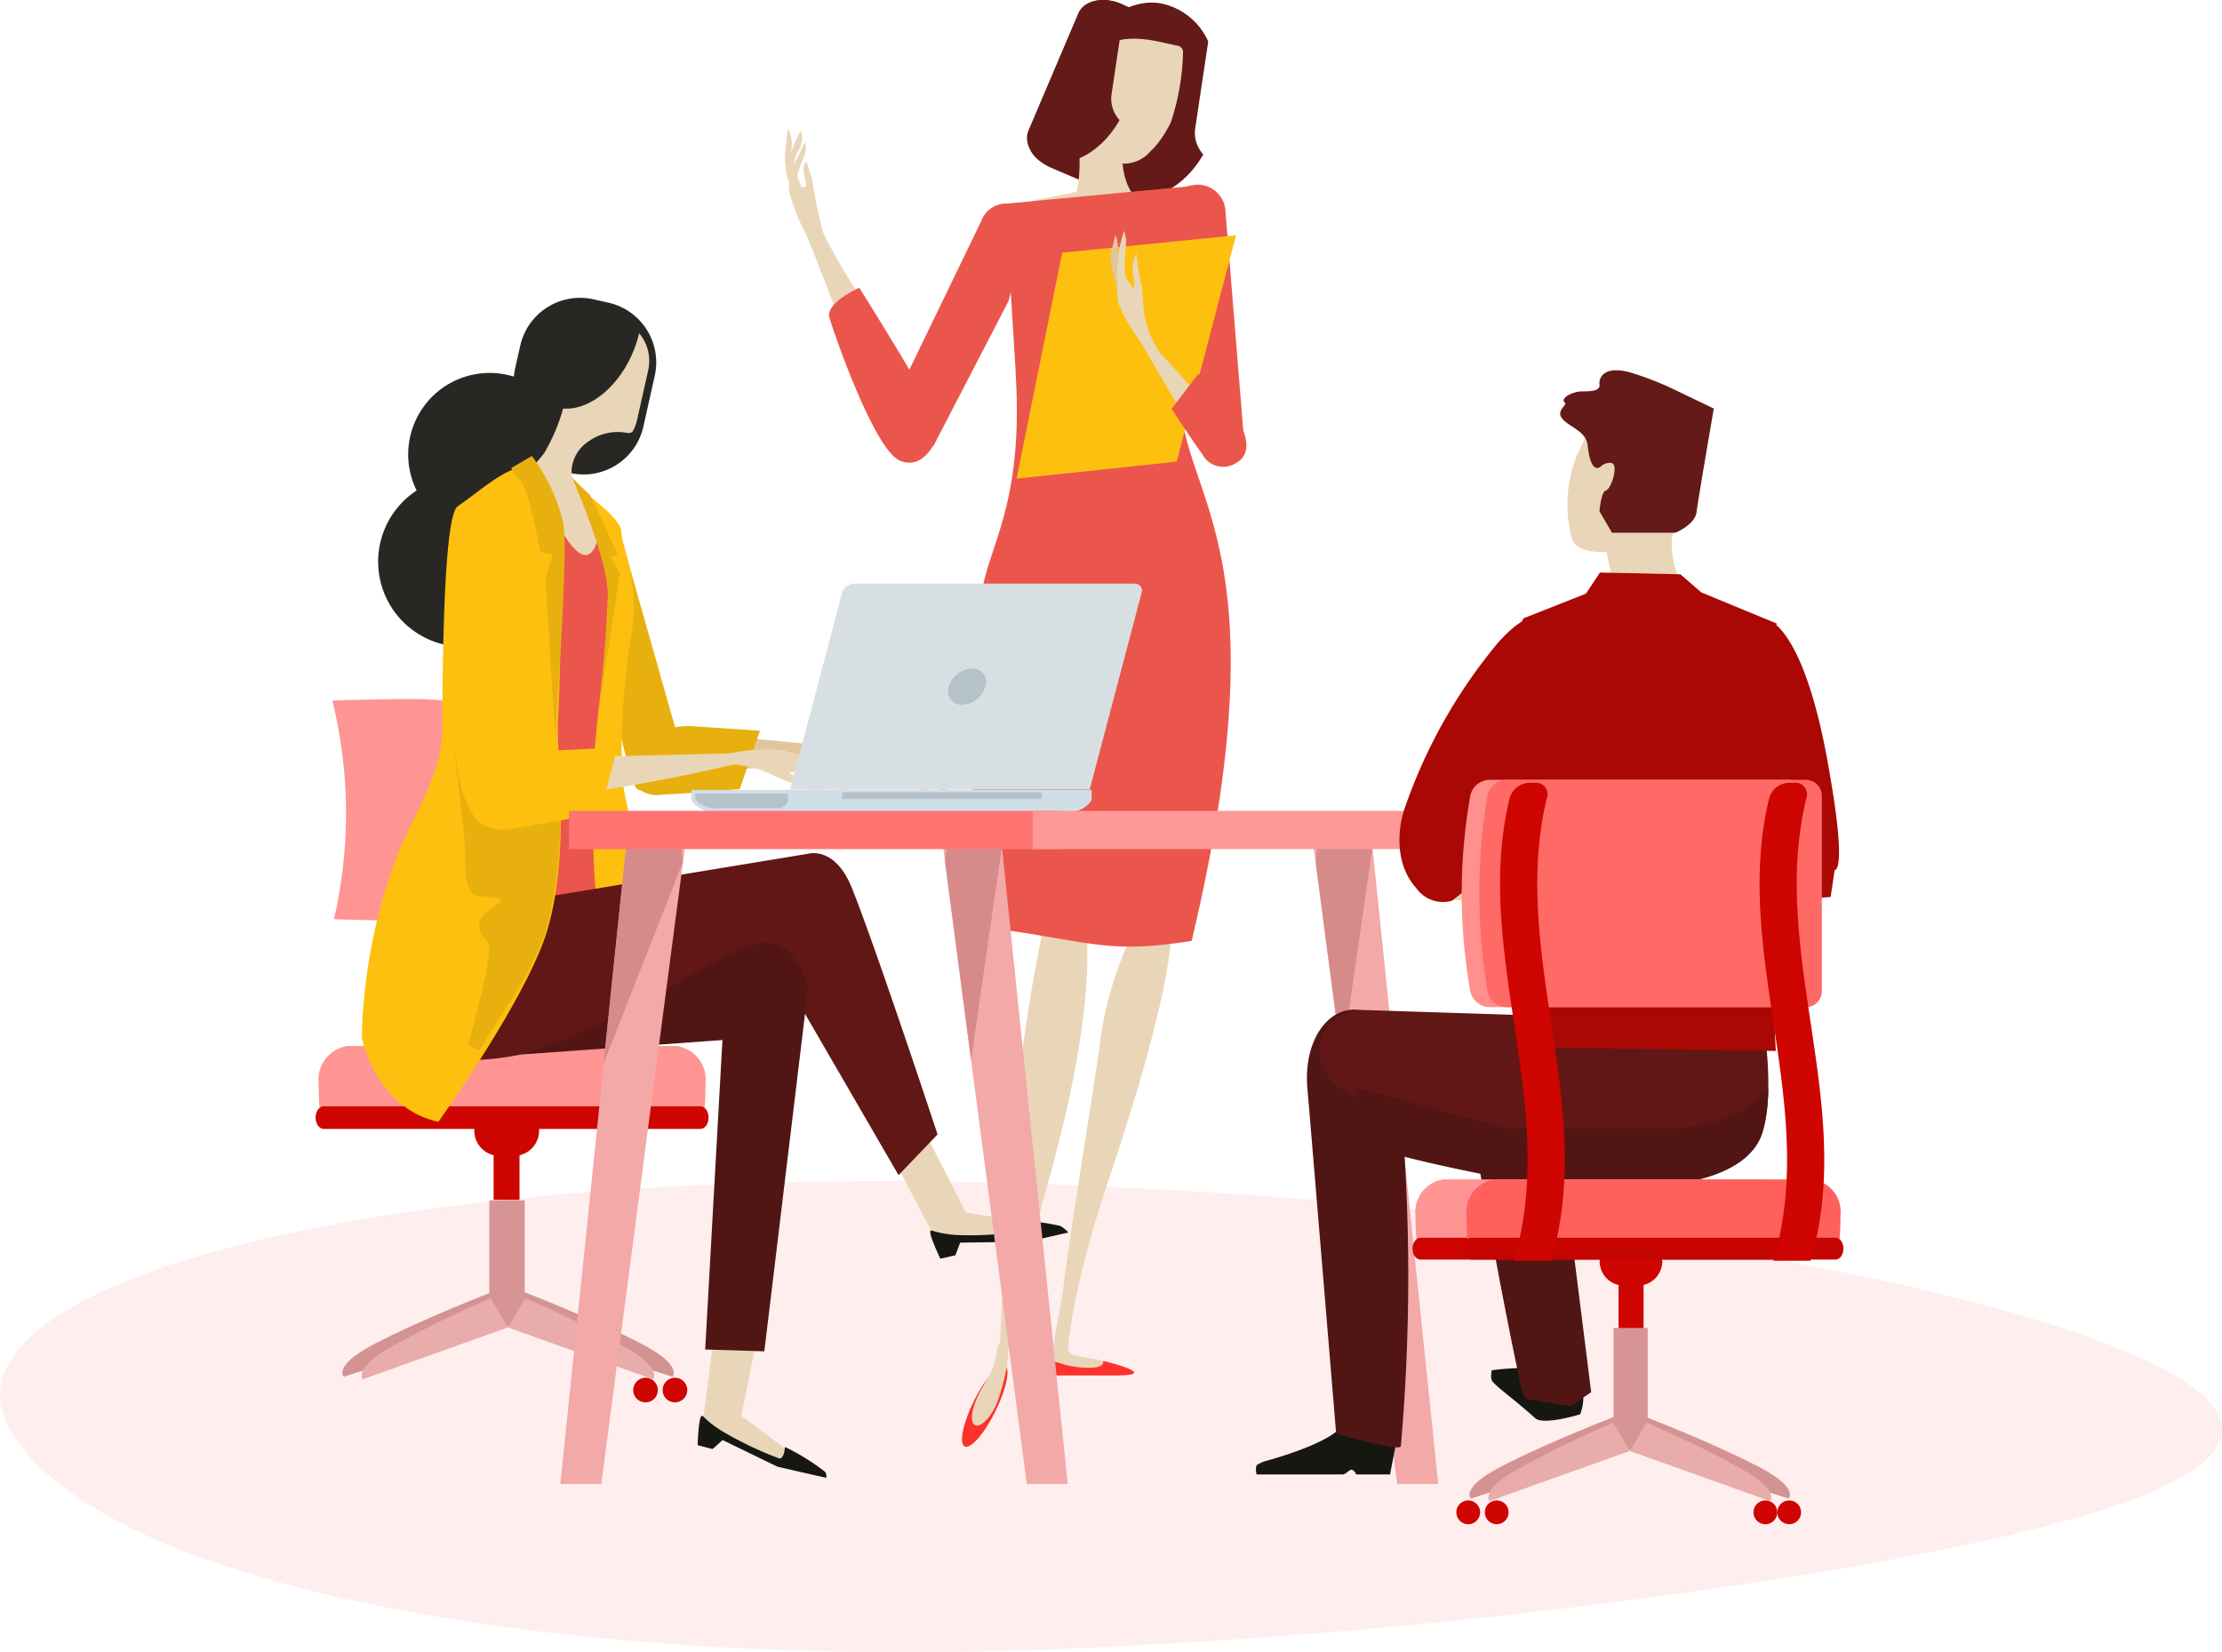 <svg xmlns="http://www.w3.org/2000/svg" width="160" height="119" viewBox="0 0 160 119">
  <defs>
    <style>
      .cls-1 {
        fill: #fee;
      }

      .cls-2 {
        fill: #e9d6b8;
      }

      .cls-3 {
        fill: #ff312c;
      }

      .cls-4 {
        fill: #631a18;
      }

      .cls-5 {
        fill: #eb564c;
      }

      .cls-6 {
        fill: #fec00f;
      }

      .cls-7 {
        fill: #e2c59c;
      }

      .cls-8 {
        fill: #d39392;
      }

      .cls-9 {
        fill: #d69594;
      }

      .cls-10 {
        fill: #e8acaa;
      }

      .cls-11 {
        fill: #ce0500;
      }

      .cls-12 {
        fill: #ff9592;
      }

      .cls-13 {
        fill: #e8b00e;
      }

      .cls-14 {
        fill: #282723;
      }

      .cls-15 {
        fill: #161711;
      }

      .cls-16 {
        fill: #601715;
      }

      .cls-17 {
        fill: #511614;
      }

      .cls-18 {
        fill: #d0dee6;
      }

      .cls-19 {
        fill: #b6c2c9;
      }

      .cls-20 {
        fill: #d7dfe2;
      }

      .cls-21 {
        fill: #f2a9a7;
      }

      .cls-22 {
        fill: #d68b8a;
      }

      .cls-23 {
        fill: #ff7471;
      }

      .cls-24 {
        fill: #ff9997;
      }

      .cls-25 {
        fill: #aa0804;
      }

      .cls-26 {
        fill: #ff605c;
      }

      .cls-27 {
        fill: #c60500;
      }

      .cls-28 {
        fill: #ff908d;
      }

      .cls-29 {
        fill: #ff6a66;
      }
    </style>
  </defs>
  <g id="グループ_186" data-name="グループ 186" transform="translate(-110.498 -210.721)">
    <path id="パス_139" data-name="パス 139" class="cls-1" d="M191.244,644.4c24.854,1.151,46.414,4.481,60.446,8.021,14.136,3.6,20.738,7.4,18.317,10.85-2.442,3.483-13.3,6.235-27.726,8.713a453.389,453.389,0,0,1-51.778,5.473c-37.332,2.075-71.568-3.8-79.021-15.167C103.954,650.988,140.473,641.721,191.244,644.4Z" transform="translate(0 -348.152)"/>
    <path id="パス_140" data-name="パス 140" class="cls-2" d="M507.509,541.847c-.445-.276-1.969,1.421-2.615,2.922a26.523,26.523,0,0,0-2.087,7.812c-.781,5.146-2.1,13.319-2.535,16.8-.393,3.134-1.654,6.843.231,6.319-.028-4.3,1.951-10.793,3.1-14.2C507.52,549.862,508.88,542.685,507.509,541.847Z" transform="translate(-313.188 -266.084)"/>
    <path id="パス_141" data-name="パス 141" class="cls-2" d="M481.948,539.143q.251-1.238.51-2.437c.584-1.166,1.093-1.778,1.483-1.687,1.47.346,2.8,7-1.819,22.792-.231.794-3.331,14.563-3.31,14.225C479.347,563.2,479.476,551.385,481.948,539.143Z" transform="translate(-296.525 -260.623)"/>
    <path id="パス_142" data-name="パス 142" class="cls-3" d="M468.224,714.417c-.8,1.613-1.789,2.751-2.215,2.539s-.128-1.689.671-3.3,1.791-2.751,2.215-2.54S469.021,712.8,468.224,714.417Z" transform="translate(-286.044 -402.063)"/>
    <path id="パス_143" data-name="パス 143" class="cls-2" d="M471.366,706.659c-.408,1.264-1.276,2.177-1.7,1.967s-.268-1.295.371-2.457c.812-1.471,1.12-1.892,1.189-2.947C471.287,702.233,472.9,701.911,471.366,706.659Z" transform="translate(-288.947 -395.262)"/>
    <path id="パス_144" data-name="パス 144" class="cls-2" d="M502.986,701.688a8.9,8.9,0,0,0-1.606-.407c-.69-.131-1.214-.128-1.462-.386-.409-.427-.183-1.463-.382-1.415-.976.223-1.313,2.505-.744,2.789s3.786-.094,4.051-.115S503.066,701.627,502.986,701.688Z" transform="translate(-312.376 -392.743)"/>
    <path id="パス_145" data-name="パス 145" class="cls-3" d="M502.126,709.627c.182.769-2.176.459-2.786.258a7.065,7.065,0,0,0-.955-.25c-.024,0-.047,0-.072-.005a.382.382,0,0,0-.01.055c0,.422-.184.984.49.984h4.228C506.476,710.669,502.122,709.61,502.126,709.627Z" transform="translate(-312.196 -400.89)"/>
    <path id="パス_146" data-name="パス 146" class="cls-4" d="M515.319,220.739l.938-6.264a4.771,4.771,0,0,0-3.473-2.757c-2.89-.433-5.7,2.341-6.276,6.2s1.3,7.327,4.186,7.761c2.021.3,4-.968,5.208-3.073A2.282,2.282,0,0,1,515.319,220.739Z" transform="translate(-318.758 -0.765)"/>
    <path id="パス_147" data-name="パス 147" class="cls-4" d="M490.143,220.131c-.394.928.347,2.129,1.656,2.685l2.98,1.268c1.307.557,2.687.256,3.08-.672l3.6-8.458c.4-.928-.346-2.128-1.651-2.686L496.821,211c-1.306-.557-2.687-.255-3.081.672Z" transform="translate(-305.591)"/>
    <path id="パス_148" data-name="パス 148" class="cls-2" d="M498.888,261.169c1.909.826,2.865.569,1.406,1.184-.7.86-9.669-.337-10.157-1.449-.079-.187,3.56-.722,3.581-.86a11.55,11.55,0,0,0-.141-4.782.269.269,0,0,1,.238-.252c.68.021,1.365.026,2.047.046.113.006,1.449.3,1.153.94C496.868,257.754,496.866,260.295,498.888,261.169Z" transform="translate(-305.666 -35.557)"/>
    <path id="パス_149" data-name="パス 149" class="cls-2" d="M517.888,232.738l.142-.159c.013-.018.027-.032.043-.051.058-.066.113-.135.171-.209l.044-.058c.041-.055.082-.11.122-.166.023-.031.046-.062.067-.093l.1-.147c.023-.033.044-.068.066-.1.043-.064.082-.131.125-.2.028-.05.06-.1.089-.154s.054-.092.079-.139.053-.1.078-.146.045-.082.066-.127.037-.067.055-.1v0a17.018,17.018,0,0,0,.891-5.134.469.469,0,0,0-.409-.423c-1.561-.285-6.093-1.882-6.166,2.664l0,0c0,.011-.042.392-.057.568,0,.016,0,.031,0,.046-.013.177-.022.353-.027.525v.035c0,.176,0,.348,0,.518a.037.037,0,0,0,0,.019c.065,2.172.824,3.823,2.071,4.1a2.5,2.5,0,0,0,2.224-.846h0c0-.006.011-.011.016-.017.054-.052.109-.106.161-.161Z" transform="translate(-324.341 -11.323)"/>
    <path id="パス_150" data-name="パス 150" class="cls-2" d="M401.181,261.717s-.333.159-.475-.093a5.161,5.161,0,0,1-.326-1.718c-.017-.38.2-2.187.2-2.187a2.133,2.133,0,0,1,.282,1.294A9.146,9.146,0,0,0,401.181,261.717Z" transform="translate(-233.357 -37.732)"/>
    <path id="パス_151" data-name="パス 151" class="cls-2" d="M401.679,262.026a2.669,2.669,0,0,1,.26-2.268,1.561,1.561,0,0,0,.106-1.345,10.821,10.821,0,0,0-.769,1.854,3.36,3.36,0,0,0-.232,1.193C401.09,262.656,402.463,263.609,401.679,262.026Z" transform="translate(-233.892 -38.289)"/>
    <path id="パス_152" data-name="パス 152" class="cls-2" d="M449.245,314.882c-1.744,1.289-3.287,5.819-4.486,8.688a5.27,5.27,0,0,0-.426,2.838s.591,3.793,5.107-6.542C450.572,317.28,449.9,314.4,449.245,314.882Z" transform="translate(-268.727 -83.648)"/>
    <path id="パス_153" data-name="パス 153" class="cls-2" d="M402.35,270.305l-.292.186-.2,1.168a13.4,13.4,0,0,0,1.006,2.78c.48.709,2.415,6.3,2.735,6.545.568.441,1.691-1.076,1.691-1.076s-2.462-3.907-2.961-5.16a29.536,29.536,0,0,1-.771-3.785,13.59,13.59,0,0,1-.408-1.3s-.434.225-.035,1.587c.1.36-.353.286-.353.286Z" transform="translate(-234.57 -47.321)"/>
    <path id="パス_154" data-name="パス 154" class="cls-5" d="M482.867,292.1l11.966-.1,1.463-13.687-14.2,1.349Z" transform="translate(-299.213 -54.267)"/>
    <path id="パス_155" data-name="パス 155" class="cls-5" d="M485.676,387.463c-5.885.921-6.948.139-13.71-.827-.64.011-3.38-6.572-1.451-23.932.4-3.577,3.1-6.451,2.482-16.162l12.068-.233C483.462,355.137,493.024,356.508,485.676,387.463Z" transform="translate(-289.369 -108.976)"/>
    <path id="パス_156" data-name="パス 156" class="cls-5" d="M545.291,295.548l-1.7-12,.412-4.84a1.774,1.774,0,0,1,1.037-.517l.269-.035a2.012,2.012,0,0,1,2.107,1.971l1.334,16.428Z" transform="translate(-348.671 -54.132)"/>
    <path id="パス_157" data-name="パス 157" class="cls-5" d="M445.753,302.6l5.428-10.472,1.653-6.12a1.884,1.884,0,0,0-.892-.69l-.254-.1a1.908,1.908,0,0,0-2.456,1.115L443.445,298.3Z" transform="translate(-268.066 -59.715)"/>
    <path id="パス_158" data-name="パス 158" class="cls-2" d="M403.041,265.992a3.567,3.567,0,0,1-.163-1.563c.118-.363.945-1.983.945-1.983a2.122,2.122,0,0,1-.18,1.311A7.236,7.236,0,0,0,403.041,265.992Z" transform="translate(-235.331 -41.527)"/>
    <path id="パス_159" data-name="パス 159" class="cls-2" d="M405.819,277.373s.3.07.4-.025a1.713,1.713,0,0,1-.03.286c-.02.181.079,1.4.079,1.4a10.092,10.092,0,0,0-.367-1.108,4.929,4.929,0,0,1-.238-.822c-.008-.037.006-.1,0-.176Z" transform="translate(-237.611 -53.158)"/>
    <path id="パス_160" data-name="パス 160" class="cls-2" d="M407.054,271.674c-.266-.915-.159-1.317-.06-1.484.061.217.169.564.339,1.046a6.479,6.479,0,0,1,.176.979,1.655,1.655,0,0,0-.436.9c-.024.133-.266-.667-.309-1.154C406.886,271.968,407.135,271.95,407.054,271.674Z" transform="translate(-238.496 -47.744)"/>
    <path id="パス_161" data-name="パス 161" class="cls-4" d="M496.685,219.372a2.284,2.284,0,0,1-.581-1.862l.936-6.262c-.035-.072-.076-.136-.115-.2l-.1-.044c-1.306-.557-2.687-.255-3.081.672l-3.6,8.458a1.969,1.969,0,0,0,.86,2.211,3.959,3.959,0,0,0,.473.1C493.5,222.747,495.479,221.479,496.685,219.372Z" transform="translate(-305.567)"/>
    <path id="パス_162" data-name="パス 162" class="cls-6" d="M489.619,297.93l12.518-1.252-4.275,16.3L486.335,314.2Z" transform="translate(-302.635 -69.01)"/>
    <path id="パス_163" data-name="パス 163" class="cls-2" d="M525.973,303.742c-1.412-2.183-1.023-3.758-1.27-4.819a19.74,19.74,0,0,1-.347-2.225c-.535,1.031-.1,1.752-.15,2.282s.033.348-.526-.4c-.315-.423-.107-1.654-.078-2.464a2.206,2.206,0,0,0-.139-1.023,10.68,10.68,0,0,0-.466,2.113,13.2,13.2,0,0,0,.051,3.077,11.122,11.122,0,0,0,1.83,3.02C525.78,304.389,526.992,305.314,525.973,303.742Z" transform="translate(-332.029 -67.741)"/>
    <path id="パス_164" data-name="パス 164" class="cls-2" d="M533.61,334.7c-3.075-3.689-7.153-7.9-7.153-7.9l5.6,9.588S535.149,336.545,533.61,334.7Z" transform="translate(-334.89 -93.27)"/>
    <path id="パス_165" data-name="パス 165" class="cls-5" d="M547.713,350.457s1.983,2.664.2,3.652a1.7,1.7,0,0,1-2.411-.608c-1.085-1.517-2.23-3.3-2.23-3.3l1.929-2.527Z" transform="translate(-348.411 -110.039)"/>
    <path id="パス_166" data-name="パス 166" class="cls-7" d="M521.053,300.437a15.371,15.371,0,0,1-.543-2.377c.024-.292.371-1.648.371-1.648a2.735,2.735,0,0,1,.163,1.253A22.594,22.594,0,0,0,521.053,300.437Z" transform="translate(-330.061 -68.796)"/>
    <path id="パス_167" data-name="パス 167" class="cls-5" d="M418.981,316.172s-2.46,1.076-2.153,2.152,3.228,9.531,5.074,10.3,2.766-1.691,2.921-2.306S418.981,316.172,418.981,316.172Z" transform="translate(-246.608 -84.728)"/>
    <g id="グループ_177" data-name="グループ 177" transform="translate(135.151 303.745)">
      <path id="パス_168" data-name="パス 168" class="cls-8" d="M248.013,684l1.452,2.215-12.2,3.909s-.816-.78,2.178-2.345C242.928,685.953,248.013,684,248.013,684Z" transform="translate(-237.163 -683.998)"/>
      <path id="パス_169" data-name="パス 169" class="cls-8" d="M297.27,684l-1.452,2.215,12.2,3.909s.814-.78-2.18-2.345C302.353,685.953,297.27,684,297.27,684Z" transform="translate(-284.254 -683.998)"/>
    </g>
    <rect id="長方形_147" data-name="長方形 147" class="cls-9" width="2.549" height="9.077" transform="translate(145.733 297.168)"/>
    <g id="グループ_178" data-name="グループ 178" transform="translate(136.538 304.211)">
      <path id="パス_170" data-name="パス 170" class="cls-10" d="M253.545,686.365l1.244,2.113-10.445,3.731s-.7-.744,1.866-2.239A81.38,81.38,0,0,1,253.545,686.365Z" transform="translate(-244.257 -686.365)"/>
      <path id="パス_171" data-name="パス 171" class="cls-10" d="M298.945,686.365l-1.244,2.113,10.446,3.731s.7-.744-1.865-2.239A81.555,81.555,0,0,0,298.945,686.365Z" transform="translate(-287.164 -686.365)"/>
    </g>
    <path id="パス_172" data-name="パス 172" class="cls-11" d="M346.127,716.652a.886.886,0,1,1-.887-.887A.887.887,0,0,1,346.127,716.652Z" transform="translate(-188.26 -405.818)"/>
    <path id="パス_173" data-name="パス 173" class="cls-11" d="M357,716.652a.886.886,0,1,1-.887-.887A.886.886,0,0,1,357,716.652Z" transform="translate(-197.015 -405.818)"/>
    <rect id="長方形_148" data-name="長方形 148" class="cls-11" width="1.865" height="3.265" transform="translate(146.042 293.865)"/>
    <path id="パス_174" data-name="パス 174" class="cls-11" d="M290.361,617.546a1.82,1.82,0,0,1-1.82,1.819h-1.025a1.82,1.82,0,0,1-1.819-1.819h0a1.819,1.819,0,0,1,1.819-1.819h1.025a1.82,1.82,0,0,1,1.82,1.819Z" transform="translate(-141.046 -325.395)"/>
    <path id="パス_175" data-name="パス 175" class="cls-12" d="M254.651,598.41c.044-.214.071-1.555.071-1.786a2.436,2.436,0,0,0-2.12-2.659H228.978a2.437,2.437,0,0,0-2.12,2.659c0,.231.027,1.573.071,1.786Z" transform="translate(-93.418 -307.913)"/>
    <path id="パス_176" data-name="パス 176" class="cls-11" d="M225.759,616.852c0,.449.263.814.586.814H253.47c.324,0,.586-.364.586-.814h0c0-.45-.262-.814-.586-.814H226.345c-.323,0-.586.364-.586.814Z" transform="translate(-92.536 -325.641)"/>
    <path id="パス_177" data-name="パス 177" class="cls-12" d="M232.014,482.767c.582.042,4.285.108,4.924.115,4.052.049,7.545-.712,7.738-1.71a34.631,34.631,0,0,0,.1-12.553c-.173-1-3.716-1.758-7.854-1.707-.652.007-4.431.073-5.024.117A33.983,33.983,0,0,1,232.014,482.767Z" transform="translate(-97.468 -205.849)"/>
    <g id="グループ_180" data-name="グループ 180" transform="translate(155.666 263.001)">
      <g id="グループ_179" data-name="グループ 179" transform="translate(2.137 0.807)">
        <path id="パス_178" data-name="パス 178" class="cls-7" d="M353.4,482.082s.029,1.031,5.035,1.036a93.672,93.672,0,0,0,12.357-1.227l-11.55-1.091S354.807,480.592,353.4,482.082Z" transform="translate(-353.399 -480.79)"/>
        <path id="パス_179" data-name="パス 179" class="cls-7" d="M418.313,485.34c2.38.075,3.364,1.3,4.3,1.7a16.584,16.584,0,0,1,1.855.985c-.5-1.035-1.266-1.089-1.64-1.43s-.279-.174.569-.21c.483-.021,1.3.856,1.9,1.346a1.941,1.941,0,0,0,.845.467,10.586,10.586,0,0,0-1.354-1.6,12.278,12.278,0,0,0-2.347-1.717,9.341,9.341,0,0,0-3.231-.206C417.922,484.81,416.6,485.286,418.313,485.34Z" transform="translate(-404.859 -483.875)"/>
        <path id="パス_180" data-name="パス 180" class="cls-7" d="M441.909,486.132a12.924,12.924,0,0,1,2.119.771c.218.175,1.118,1.182,1.118,1.182a2.388,2.388,0,0,1-1.06-.513A20.534,20.534,0,0,0,441.909,486.132Z" transform="translate(-424.458 -485.079)"/>
      </g>
      <path id="パス_181" data-name="パス 181" class="cls-13" d="M346.963,476.7s-4.618.131-4.394,2.875a2.135,2.135,0,0,0,2.555,2.069c2.593-.12,5.537-.4,5.537-.4l1.456-4.2Z" transform="translate(-342.561 -476.699)"/>
    </g>
    <path id="パス_182" data-name="パス 182" class="cls-13" d="M332.42,413.325l-4.028-14.219s-.592-2.084-1.7-1.734c-1.6.5-.875,2.215-.771,3.22a32.923,32.923,0,0,0,1.282,7.889c.793,3.06,1.451,6.577,2.167,8.6.491,1.391,1.482-.543,2.893-1.045C334.893,415.1,332.42,413.325,332.42,413.325Z" transform="translate(-173.232 -149.948)"/>
    <path id="パス_183" data-name="パス 183" class="cls-14" d="M273.113,354.4a5.867,5.867,0,1,1-4.467-6.886A5.806,5.806,0,0,1,273.113,354.4Z" transform="translate(-121.604 -109.792)"/>
    <path id="パス_184" data-name="パス 184" class="cls-14" d="M309.673,329.14a4.412,4.412,0,0,1-5.269,3.339l-.619-2.285a4.411,4.411,0,0,1-3.34-5.269l.363-1.614a4.411,4.411,0,0,1,5.269-3.34l1.075.241a4.411,4.411,0,0,1,3.34,5.269Z" transform="translate(-152.848 -87.694)"/>
    <path id="パス_185" data-name="パス 185" class="cls-2" d="M309.48,332.855a8.934,8.934,0,0,1-.375,1.189c-1.054,2.667-3.205,4.389-5.1,4.236a13.5,13.5,0,0,1-1.357,3.2,6.685,6.685,0,0,1-2.123,1.879c-.743,1.861,6.705,8.092,7.024,7.93.675-.345-.537-4.822-1.754-6.208a4.392,4.392,0,0,1-1.167-1.854,2.685,2.685,0,0,1,1.186-2.567,3.61,3.61,0,0,1,2.782-.627.5.5,0,0,0,.4-.078,3.09,3.09,0,0,0,.337-.869l.794-3.549A3.112,3.112,0,0,0,309.48,332.855Z" transform="translate(-152.957 -98.137)"/>
    <path id="パス_186" data-name="パス 186" class="cls-5" d="M306.982,425.794a15.222,15.222,0,0,0,2.445,1.881c.718.206,2.728-.664,2.728-.664s-.555-8.959-.348-12.509,1.041-4.577.946-5.674c-.156-1.754,1.268-2.648.849-3.985s-1.476-6.139-1.549-5.473c-.619,5.679-2.8,1.3-3.232.614C308.58,399.607,306.982,425.794,306.982,425.794Z" transform="translate(-158.187 -151.547)"/>
    <path id="パス_187" data-name="パス 187" class="cls-6" d="M325.327,391.338s2.524,1.852,2.49,2.706,1.3,3.384.762,7.181a52.58,52.58,0,0,0-.723,10.016c.126,2.768,1.4,5.165,1.445,8.571.035,2.668-.576,2.906-.576,2.906a2.214,2.214,0,0,1-2.167-.476c-.99-.912-.814-10.044-.664-12.343s.867-7.712,1.033-9.293a16.7,16.7,0,0,0-.205-4.44,18.941,18.941,0,0,0-1.06-3.85c-.049-.123-.705-.649-.748-.745C324.735,391.156,325.121,391.106,325.327,391.338Z" transform="translate(-172.58 -145.037)"/>
    <path id="パス_188" data-name="パス 188" class="cls-14" d="M262.54,392.69a6.128,6.128,0,1,1-4.667-7.193A6.065,6.065,0,0,1,262.54,392.69Z" transform="translate(-112.677 -140.306)"/>
    <path id="パス_189" data-name="パス 189" class="cls-2" d="M371.083,689.117l-1.146,8.785,4.952,2.272,2.749.579-4.88-3.642,1.6-7.926Z" transform="translate(-208.876 -384.424)"/>
    <path id="パス_190" data-name="パス 190" class="cls-15" d="M368.292,731.786l1.074.28.723-.649,3.956,1.921,3.508.8a.645.645,0,0,0-.075-.423,15.792,15.792,0,0,0-2.9-1.8s-.039.814-.388.836a26.321,26.321,0,0,1-4.082-1.942c-1.207-.738-1.432-1.2-1.524-1.139C368.342,729.829,368.292,731.786,368.292,731.786Z" transform="translate(-207.557 -416.984)"/>
    <path id="パス_191" data-name="パス 191" class="cls-2" d="M436.369,623.427l3.932,7.487,5.442-.268,2.707-.751-6.008-.983-3.281-6.4Z" transform="translate(-262.382 -330.86)"/>
    <path id="パス_192" data-name="パス 192" class="cls-15" d="M454.987,660.635l1.081-.246.341-.909,4.88-.07,2.913-.661a2.45,2.45,0,0,0-.571-.47,16.631,16.631,0,0,0-2.951-.4s.242.636-.058.82a24.942,24.942,0,0,1-4.471.232c-1.411-.1-1.822-.4-1.877-.307C454.128,658.875,454.987,660.635,454.987,660.635Z" transform="translate(-276.774 -359.264)"/>
    <path id="パス_193" data-name="パス 193" class="cls-16" d="M262.357,513.579l2.936,1.276,1.275,3.829,18.881-3.108s1.923-.593,3.149,2.444c1.742,4.324,6.177,17.767,6.177,17.767l-2.807,2.935-8.806-15.188s-18.045,8.464-23.994,6.638c-2.285-.7-4.027-4.734-3.7-8.807a52.2,52.2,0,0,1,.894-6.126Z" transform="translate(-116.767 -243.367)"/>
    <path id="パス_194" data-name="パス 194" class="cls-17" d="M303.535,564.354l14.439-1.039L316.732,585.6l4.258.134,3.146-26.093s-.847-3.883-3.6-3.3S311.1,562.037,303.535,564.354Z" transform="translate(-155.455 -277.691)"/>
    <path id="パス_195" data-name="パス 195" class="cls-6" d="M249.747,429.45s6.5-9.073,7.882-13.926c1.643-5.792.582-12.68.727-15.02.268-4.3.208-12.6.265-13.631a3.8,3.8,0,0,0-.729-2.09s-.8-2.63-2.259-2.437c-1.28.171-3.255,1.954-4.494,2.779-1.211.808-1.075,15.965-1.134,16.728-.219,2.754-1.961,5.428-3.1,8.118a39.321,39.321,0,0,0-2.677,13.435S245.284,428.514,249.747,429.45Z" transform="translate(-107.681 -137.943)"/>
    <path id="パス_196" data-name="パス 196" class="cls-2" d="M294.346,488.778s.157,1.107,6.092.453a122.74,122.74,0,0,0,14.507-2.952l-13.824.345S295.84,486.988,294.346,488.778Z" transform="translate(-148.055 -221.393)"/>
    <path id="パス_197" data-name="パス 197" class="cls-2" d="M371.333,486.363c2.833-.232,4.143.958,5.3,1.265a20.671,20.671,0,0,1,2.316.817c-.713-1.049-1.63-1.006-2.115-1.326s-.351-.149.65-.3c.569-.087,1.646.75,2.411,1.2a2.413,2.413,0,0,0,1.06.392,11.672,11.672,0,0,0-1.795-1.539,14.563,14.563,0,0,0-2.987-1.543,12.22,12.22,0,0,0-3.854.205C370.806,485.842,369.292,486.53,371.333,486.363Z" transform="translate(-209.214 -220.563)"/>
    <path id="パス_198" data-name="パス 198" class="cls-2" d="M399.148,485.977a16.427,16.427,0,0,1,2.6.552c.279.159,1.465,1.126,1.465,1.126a2.975,2.975,0,0,1-1.317-.415A24.994,24.994,0,0,0,399.148,485.977Z" transform="translate(-232.378 -221.147)"/>
    <path id="パス_199" data-name="パス 199" class="cls-13" d="M285.989,489.409l-7.557-2.709s.526,4.379.7,6.044-.264,4.116,1.137,4.291,2.1-.088.789.876-.876,1.751-.263,2.365-1.4,7.444-1.4,7.444.2.1.789.439c1.866-2.951,4.181-6.3,4.905-8.846A33.249,33.249,0,0,0,285.989,489.409Z" transform="translate(-135.204 -221.761)"/>
    <path id="パス_200" data-name="パス 200" class="cls-6" d="M281.716,413.161l-.66-14.026s-.757-2.94-1.858-3.615c-1.308-.8-3.105.684-3.105.684s-.921,2.19-.3,12.534c.413,6.918,1.051,10.5,4.33,10,3.062-.472,6.518-1.157,6.518-1.157l1.228-4.72Z" transform="translate(-132.917 -148.307)"/>
    <g id="グループ_183" data-name="グループ 183" transform="translate(160.28 252.754)">
      <path id="パス_201" data-name="パス 201" class="cls-18" d="M366.509,500.715l-.012-.022.012-.7h28.809v.7s.006.014,0,.022l-.072.13a1.89,1.89,0,0,1-1.795.713H368.379a1.893,1.893,0,0,1-1.8-.713Z" transform="translate(-366.497 -485.139)"/>
      <path id="パス_202" data-name="パス 202" class="cls-19" d="M374.566,501.942a.028.028,0,0,1,0,.019l-.072.1a1.155,1.155,0,0,1-.421.354h-4.381a2,2,0,0,1-1.728-.574l-.068-.106a.121.121,0,0,1-.013-.018l.008-.343h6.674Z" transform="translate(-367.61 -486.248)"/>
      <g id="グループ_181" data-name="グループ 181" transform="translate(10.844 15.02)">
        <rect id="長方形_149" data-name="長方形 149" class="cls-19" width="14.396" height="0.492"/>
      </g>
      <g id="グループ_182" data-name="グループ 182" transform="translate(7.116 0)">
        <path id="パス_203" data-name="パス 203" class="cls-20" d="M402.589,439.469l3.734-14.157a.941.941,0,0,1,.855-.677h20.212a.5.5,0,0,1,.5.677l-3.735,14.157Z" transform="translate(-402.589 -424.636)"/>
        <path id="パス_204" data-name="パス 204" class="cls-19" d="M460.376,456.92a.975.975,0,0,0,.963,1.309A1.826,1.826,0,0,0,463,456.92a.977.977,0,0,0-.965-1.31A1.822,1.822,0,0,0,460.376,456.92Z" transform="translate(-448.947 -449.503)"/>
      </g>
    </g>
    <path id="パス_205" data-name="パス 205" class="cls-21" d="M601.215,562.692h2.949L599.3,515.573h-4.275Z" transform="translate(-390.105 -245.095)"/>
    <path id="パス_206" data-name="パス 206" class="cls-22" d="M596.468,517.745l1.875,14.27,2.224-15.379-.109-1.063H596.72Z" transform="translate(-391.232 -244.951)"/>
    <path id="パス_207" data-name="パス 207" class="cls-21" d="M464.315,562.692h2.948L462.4,515.573h-4.275Z" transform="translate(-279.882 -245.095)"/>
    <path id="パス_208" data-name="パス 208" class="cls-22" d="M459.567,517.745l1.875,14.27,2.225-15.379-.111-1.063H459.82Z" transform="translate(-281.019 -244.951)"/>
    <path id="パス_209" data-name="パス 209" class="cls-21" d="M320.492,562.692h-2.949l4.866-47.119h4.276Z" transform="translate(-166.697 -245.095)"/>
    <path id="パス_210" data-name="パス 210" class="cls-22" d="M339.157,517.745l-5.722,14.541,1.622-15.65.111-1.063H338.9Z" transform="translate(-179.481 -244.951)"/>
    <rect id="長方形_150" data-name="長方形 150" class="cls-23" width="35.552" height="2.754" transform="translate(151.474 269.12)"/>
    <rect id="長方形_151" data-name="長方形 151" class="cls-24" width="40.368" height="2.754" transform="translate(184.865 269.12)"/>
    <path id="パス_211" data-name="パス 211" class="cls-13" d="M300.8,377.866a13.07,13.07,0,0,1,2.278,4.9c.35,2.365-.613,15.152-.613,15.152l-.687-11.237.511-1.726-.875-.174s-.787-4.379-1.4-5.081a3.75,3.75,0,0,1-.7-.963Z" transform="translate(-152.003 -134.306)"/>
    <path id="パス_212" data-name="パス 212" class="cls-13" d="M321.553,385.449s2.534,5.6,2.622,8.4a94.027,94.027,0,0,1-.877,9.9l1.757-11.388-.7-1.139.525-.175s-1.836-4.119-2.015-4.292C321.839,385.766,321.553,385.449,321.553,385.449Z" transform="translate(-169.909 -140.397)"/>
    <path id="パス_213" data-name="パス 213" class="cls-15" d="M584.732,732.041l-.458,2.389h-2.439s-.135-.338-.339-.338c-.176,0-.4.338-.636.338h-6.2s-.11-.5.024-.676a2.368,2.368,0,0,1,.749-.32c1.257-.354,4.861-1.459,5.486-2.662C581.685,729.31,584.732,732.041,584.732,732.041Z" transform="translate(-373.683 -417.521)"/>
    <path id="パス_214" data-name="パス 214" class="cls-17" d="M599.073,582.477s.7,3.9,1.278,8.89a141.223,141.223,0,0,1-.237,21.386c-.041.445-4.661-.909-4.661-.909s-1.684-20.334-2.071-24.887S596.3,579.639,599.073,582.477Z" transform="translate(-388.744 -297.886)"/>
    <path id="パス_215" data-name="パス 215" class="cls-15" d="M661.473,713.011c-.186-.222-.051-.807-.051-.807a21.422,21.422,0,0,1,4.24-.113,5.256,5.256,0,0,1,1.147.539c.071.04.2.287.269.327.129.078.2-.052.308.016a3.774,3.774,0,0,1,.49.34,3.062,3.062,0,0,1-.094,2.065s-2.64.822-3.241.275C663.008,714.269,661.874,713.5,661.473,713.011Z" transform="translate(-443.505 -402.8)"/>
    <path id="パス_216" data-name="パス 216" class="cls-17" d="M654.844,603.343s-2.555-1.493-1.9,2.512c1.571,9.663,3.016,16.748,3.693,19.957.262,1.246.665,1.049.665,1.049l2.936.477,1.483-1.011-2.743-21.843Z" transform="translate(-436.646 -315.342)"/>
    <path id="パス_217" data-name="パス 217" class="cls-16" d="M599.954,583.1a153.091,153.091,0,0,0,14.144,7.149h10.813c.608,0,5-.642,5.956-3.532,1.007-3.054,0-8.5,0-8.5a1.122,1.122,0,0,0-1.1-1.145H616.3c-.608,0-1.835.512-1.835,1.145l-13.079-.419S597.092,579.375,599.954,583.1Z" transform="translate(-393.482 -294.361)"/>
    <path id="パス_218" data-name="パス 218" class="cls-17" d="M635.263,612.027H622.887c-.131,0-10.819-2.915-10.938-2.949l1.289,4.151c0,.633,10.674,2.71,11.28,2.71h10.813c.608,0,5-.642,5.956-3.532a11.3,11.3,0,0,0,.446-3.242C640.186,611.484,635.9,612.027,635.263,612.027Z" transform="translate(-403.911 -320.06)"/>
    <path id="パス_219" data-name="パス 219" class="cls-2" d="M693,367.112l-.583-2.64s-2.058.144-2.456-.866a9.488,9.488,0,0,1,.354-6.167c1.388-2.581,1.974-7.1,8.46-3.506,2.468,1.367-1.343,8-1.626,9.431a5.632,5.632,0,0,0,.561,3.086l-1.519,1.037Z" transform="translate(-466.242 -113.998)"/>
    <path id="パス_220" data-name="パス 220" class="cls-2" d="M644.23,518.141l11.123,3.948s-13.116.943-13.166.18C641.912,518.08,644.23,518.141,644.23,518.141Z" transform="translate(-428.092 -246.993)"/>
    <path id="パス_221" data-name="パス 221" class="cls-25" d="M756.431,439.263s2.212,1.048,3.8,9.565.578,8.192.578,8.192l-.29,1.94-4.136.345-2.234-7.353Z" transform="translate(-518.203 -183.641)"/>
    <path id="パス_222" data-name="パス 222" class="cls-25" d="M689.911,424.4l-5.448-2.252-1.5-1.3-5.79-.127-1.014,1.522-4.489,1.773s-1.108,1.586-.143,7.479c1.067,6.529-.018,23.418-.018,23.418l18.327.262S688.318,427.564,689.911,424.4Z" transform="translate(-451.465 -168.766)"/>
    <path id="パス_223" data-name="パス 223" class="cls-25" d="M638.243,436.743s-1.01-1.026-3.47,1.762a37.917,37.917,0,0,0-6.66,11.788c-.435,1.142-.925,3.956.793,5.852a2.346,2.346,0,0,0,2.577.913l4.008-3.132-1.288-.652-.88-.065a63.153,63.153,0,0,0,4.919-7.009C640.416,442.526,638.243,436.743,638.243,436.743Z" transform="translate(-416.43 -181.469)"/>
    <path id="パス_224" data-name="パス 224" class="cls-4" d="M690.136,353.243s.735-.411.847.1-.282,1.645-.619,1.748-.449,1.489-.449,1.489l.9,1.543h4.567s1.411-.566,1.524-1.491,1.241-7.452,1.241-7.452l-3.214-1.543a22.532,22.532,0,0,0-2.877-1.079c-1.817-.474-2.2.411-2.14.873s-.51.514-1.242.514-1.637.514-1.241.822c.164.128-.565.534-.279,1.024.416.7,1.8.929,1.913,2.06C689.117,352.368,689.35,354.064,690.136,353.243Z" transform="translate(-464.243 -109.036)"/>
    <path id="パス_225" data-name="パス 225" class="cls-12" d="M634.405,647.141c-.044-.207-.069-1.5-.069-1.727a2.353,2.353,0,0,1,2.049-2.57H659.22a2.354,2.354,0,0,1,2.05,2.57c0,.223-.026,1.521-.068,1.727Z" transform="translate(-421.914 -347.183)"/>
    <path id="パス_226" data-name="パス 226" class="cls-11" d="M660.621,664.964c0,.434-.255.786-.568.786h-26.22c-.313,0-.568-.352-.568-.786h0c0-.434.255-.788.568-.788h26.22c.313,0,.568.354.568.788Z" transform="translate(-421.056 -364.316)"/>
    <g id="グループ_184" data-name="グループ 184" transform="translate(216.314 312.728)">
      <path id="パス_227" data-name="パス 227" class="cls-8" d="M712.238,729.871l-1.4,2.142,11.794,3.777s.788-.754-2.106-2.267C717.153,731.76,712.238,729.871,712.238,729.871Z" transform="translate(-699.655 -729.871)"/>
      <path id="パス_228" data-name="パス 228" class="cls-8" d="M664.627,729.871l1.4,2.142-11.793,3.777s-.789-.754,2.105-2.267C659.713,731.76,664.627,729.871,664.627,729.871Z" transform="translate(-654.139 -729.871)"/>
    </g>
    <rect id="長方形_152" data-name="長方形 152" class="cls-9" width="2.465" height="8.775" transform="translate(226.681 306.357)"/>
    <g id="グループ_185" data-name="グループ 185" transform="translate(217.675 313.179)">
      <path id="パス_229" data-name="パス 229" class="cls-10" d="M713.866,732.156l-1.2,2.043,10.095,3.606s.675-.719-1.8-2.164C718.073,733.959,713.866,732.156,713.866,732.156Z" transform="translate(-702.478 -732.156)"/>
      <path id="パス_230" data-name="パス 230" class="cls-10" d="M669.974,732.156l1.2,2.043-10.1,3.606s-.674-.719,1.8-2.164A78.823,78.823,0,0,1,669.974,732.156Z" transform="translate(-660.995 -732.156)"/>
    </g>
    <path id="パス_231" data-name="パス 231" class="cls-11" d="M758.075,761.436a.856.856,0,1,0,.856-.857A.855.855,0,0,0,758.075,761.436Z" transform="translate(-521.313 -441.797)"/>
    <path id="パス_232" data-name="パス 232" class="cls-11" d="M658.855,761.436a.856.856,0,1,0,.857-.857A.856.856,0,0,0,658.855,761.436Z" transform="translate(-441.439 -441.797)"/>
    <path id="パス_233" data-name="パス 233" class="cls-11" d="M768.593,761.436a.855.855,0,1,0,.856-.857A.855.855,0,0,0,768.593,761.436Z" transform="translate(-530.115 -441.797)"/>
    <path id="パス_234" data-name="パス 234" class="cls-11" d="M648.336,761.436a.856.856,0,1,0,.857-.857A.857.857,0,0,0,648.336,761.436Z" transform="translate(-432.97 -441.797)"/>
    <rect id="長方形_153" data-name="長方形 153" class="cls-11" width="1.802" height="3.156" transform="translate(227.045 303.212)"/>
    <path id="パス_235" data-name="パス 235" class="cls-11" d="M701.378,665.636a1.757,1.757,0,0,0,1.758,1.758h.992a1.758,1.758,0,0,0,1.759-1.758h0a1.759,1.759,0,0,0-1.759-1.757h-.992a1.757,1.757,0,0,0-1.758,1.757Z" transform="translate(-475.693 -364.082)"/>
    <path id="パス_236" data-name="パス 236" class="cls-26" d="M653.285,647.141c-.044-.207-.07-1.5-.07-1.727a2.354,2.354,0,0,1,2.05-2.57H678.1a2.354,2.354,0,0,1,2.048,2.57c0,.223-.025,1.521-.068,1.727Z" transform="translate(-437.12 -347.183)"/>
    <path id="パス_237" data-name="パス 237" class="cls-27" d="M679.507,664.964c0,.434-.254.786-.567.786H652.719c-.313,0-.566-.352-.566-.786h0c0-.434.254-.788.566-.788H678.94c.313,0,.567.354.567.788Z" transform="translate(-436.268 -364.316)"/>
    <path id="パス_238" data-name="パス 238" class="cls-28" d="M676.021,511.783a1.133,1.133,0,0,1-1.135,1.145H653.31a1.442,1.442,0,0,1-1.364-1.135,40.349,40.349,0,0,1,0-14.1,1.442,1.442,0,0,1,1.364-1.136h21.576a1.133,1.133,0,0,1,1.135,1.145Q675.959,504.741,676.021,511.783Z" transform="translate(-435.574 -229.673)"/>
    <path id="パス_239" data-name="パス 239" class="cls-29" d="M682.51,511.782a1.147,1.147,0,0,1-1.146,1.145H659.787a1.425,1.425,0,0,1-1.353-1.135,42.51,42.51,0,0,1,0-14.1,1.426,1.426,0,0,1,1.353-1.137h21.578a1.148,1.148,0,0,1,1.146,1.146Z" transform="translate(-440.826 -229.673)"/>
    <path id="パス_240" data-name="パス 240" class="cls-11" d="M668.269,532.26c3.322-11.119-3.014-22.239-.29-33.36a.822.822,0,0,0-.857-1.066h-.387A1.539,1.539,0,0,0,665.3,498.9c-2.724,11.121,3.612,22.241.29,33.36Z" transform="translate(-446.086 -230.738)"/>
    <path id="パス_241" data-name="パス 241" class="cls-11" d="M764.125,532.26c3.322-11.119-3.014-22.239-.289-33.36a.823.823,0,0,0-.857-1.066h-.386a1.538,1.538,0,0,0-1.435,1.066c-2.724,11.121,3.611,22.241.289,33.36Z" transform="translate(-523.257 -230.738)"/>
  </g>
</svg>
